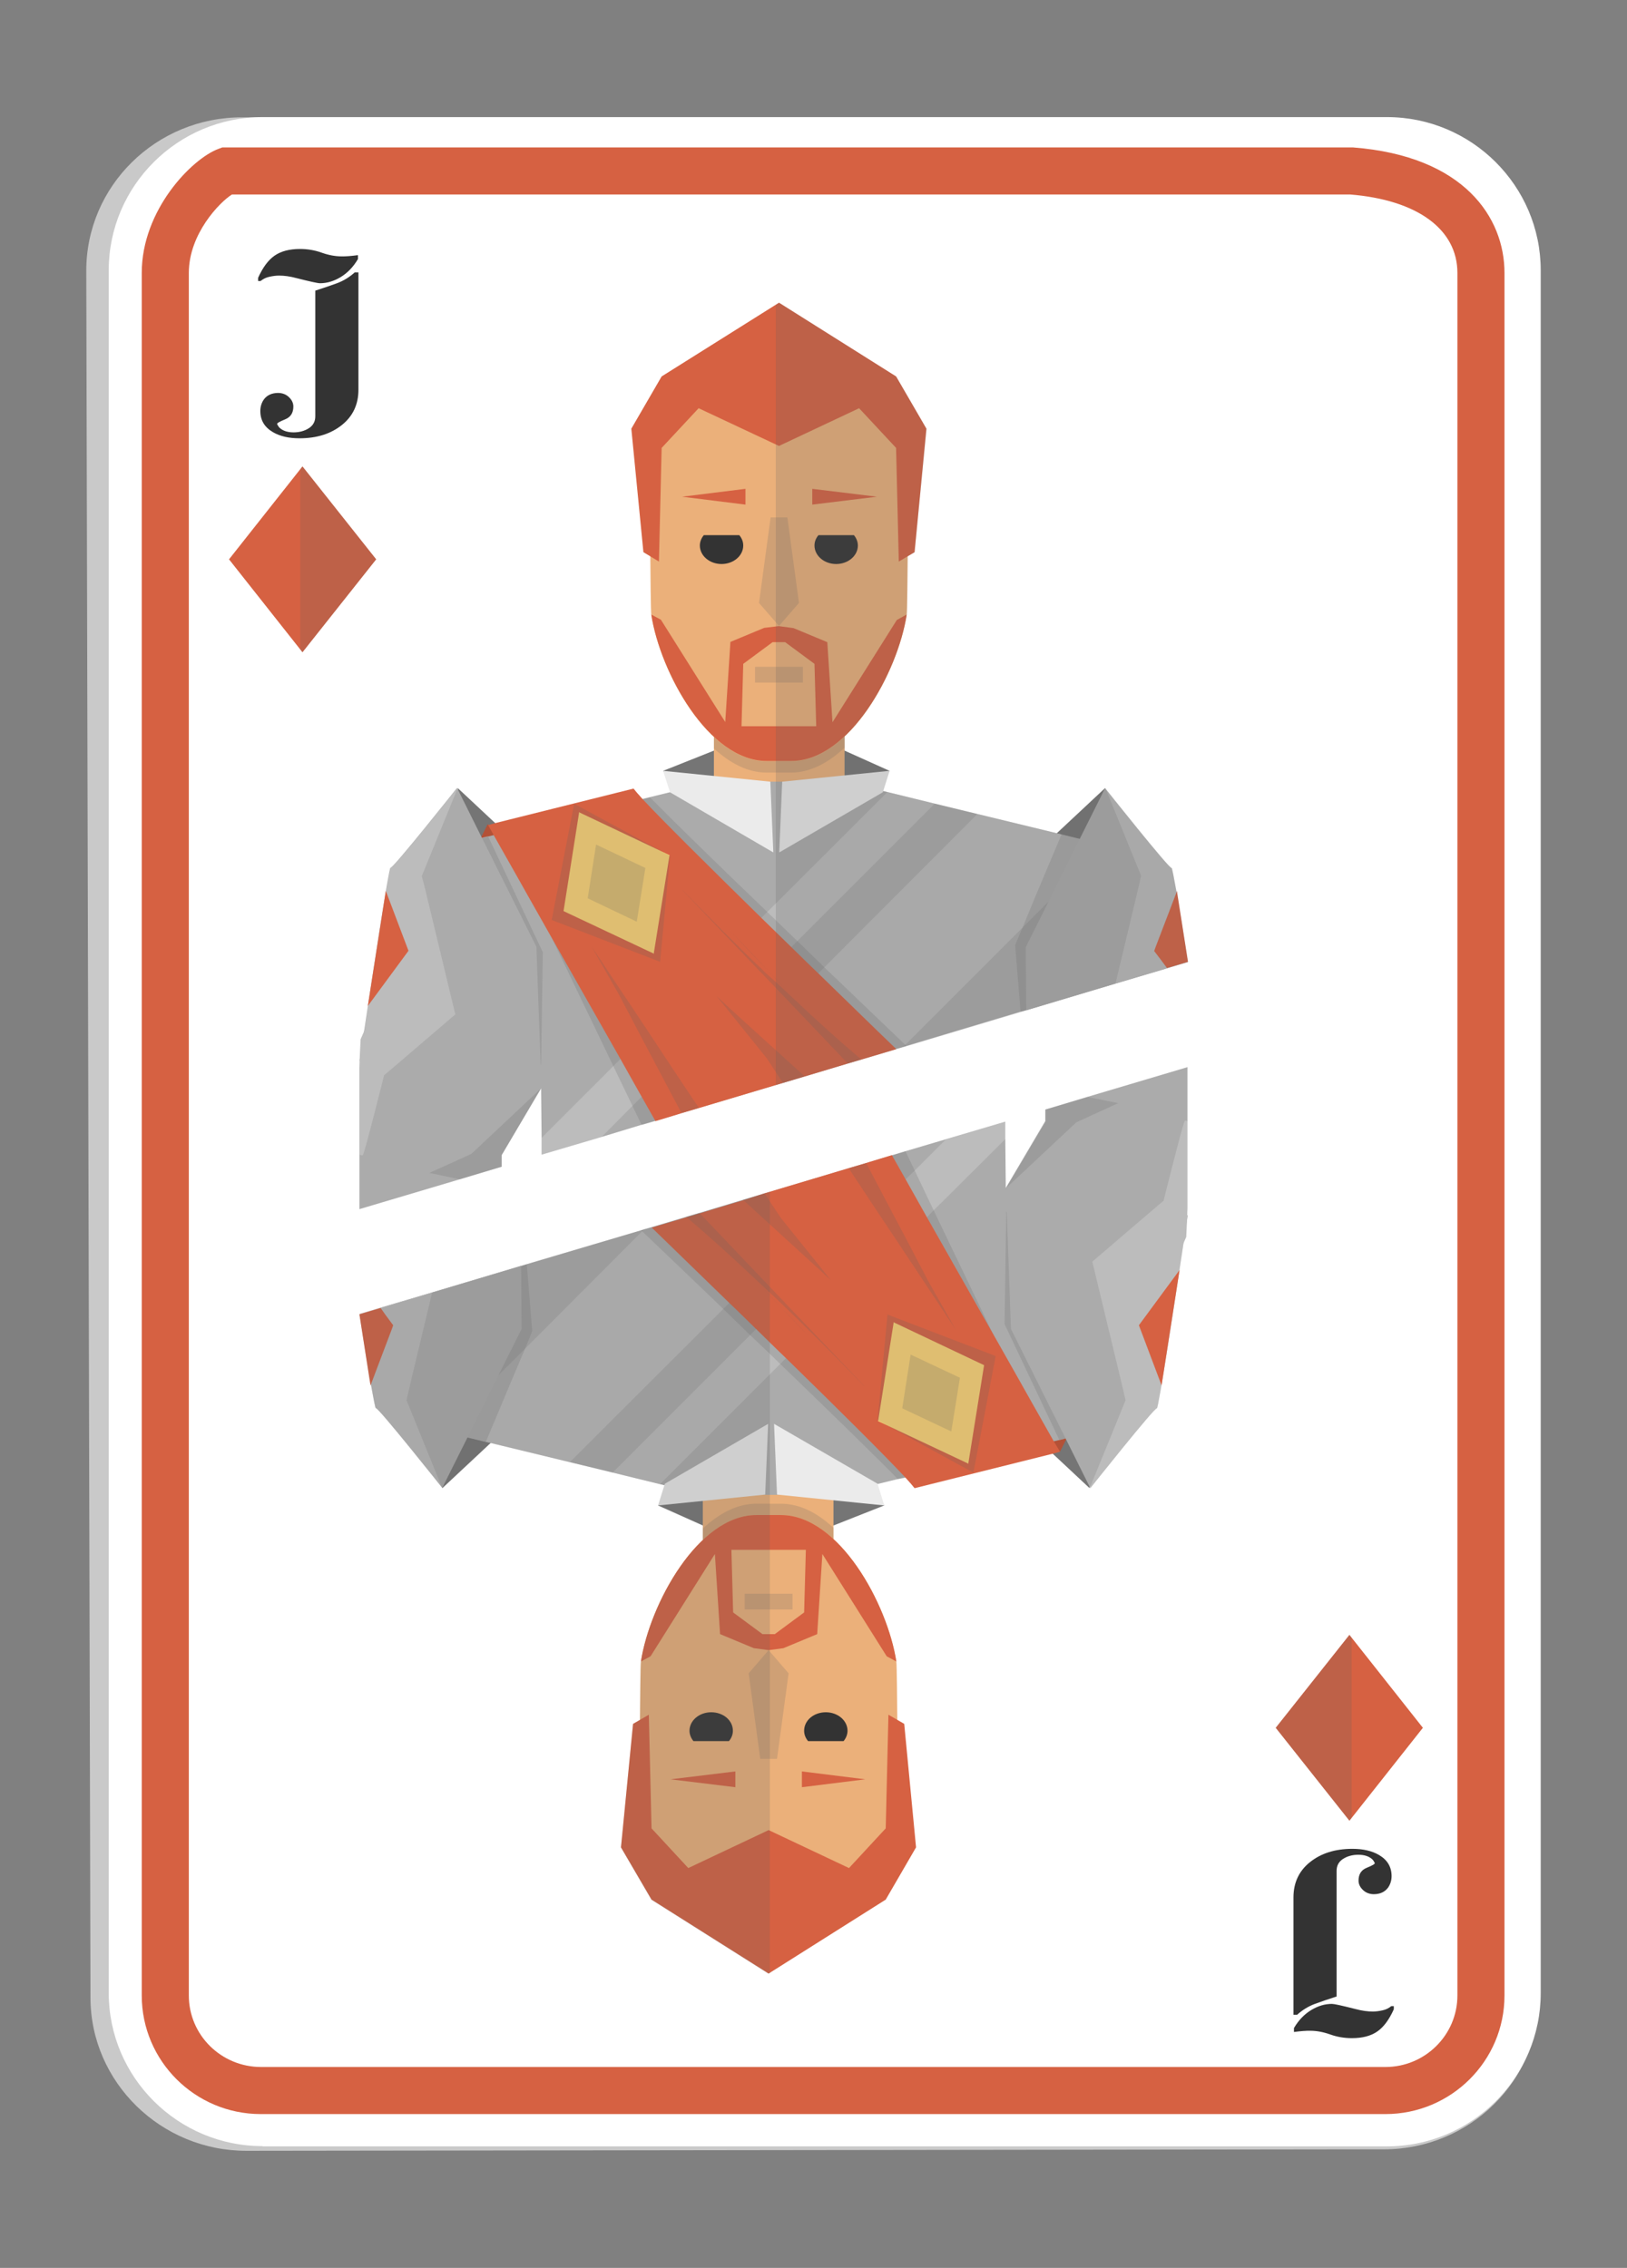 <?xml version="1.0" encoding="utf-8"?>
<!-- Generator: Adobe Illustrator 26.0.3, SVG Export Plug-In . SVG Version: 6.00 Build 0)  -->
<svg version="1.1" id="Layer_1" xmlns="http://www.w3.org/2000/svg" xmlns:xlink="http://www.w3.org/1999/xlink" x="0px" y="0px"
	 viewBox="0 0 66 92" style="enable-background:new 0 0 66 92;" xml:space="preserve">
<rect x="0" y="0" width="66" height="92" fill="#808080" stroke="none"/>
<style type="text/css">
	.st0{fill:#C9C9C9;}
	.st1{fill:#FFFFFF;}
	.st2{fill:#D66142;}
	.st3{opacity:0.2;fill:#616161;}
	.st4{fill:#333333;}
	.st5{fill:#757575;}
	.st6{fill:#EBB07A;}
	.st7{opacity:0.2;}
	.st8{fill:#616161;}
	.st9{fill:#B35137;}
	.st10{fill:#ABABAB;}
	.st11{opacity:0.2;fill:#FFFFFF;}
	.st12{fill:#FFD675;}
	.st13{fill:#EBEBEB;}
</style>
<g>
	<g>
		<path class="st0" d="M10.01,87.25c-3.48,0.01-6.33-2.78-6.34-6.2L3.5,11C3.49,7.55,6.33,4.75,9.83,4.76l46.29,0.09
			c3.48,0.01,6.32,2.81,6.32,6.25v69.89c0,3.42-2.82,6.2-6.3,6.2L10.01,87.25z"/>
		<path class="st1" d="M10.65,87.06c-3.44,0-6.24-2.79-6.24-6.22V10.97c0-3.43,2.8-6.22,6.24-6.22h45.61c3.44,0,6.24,2.79,6.24,6.22
			v69.88c0,3.43-2.8,6.22-6.24,6.22H10.65z"/>
		<g>
			<path class="st2" d="M56.2,85.76H10.58c-2.67,0-4.83-2.16-4.83-4.81V11.07c0-2.55,2.03-4.63,3.11-5.03l0.16-0.06l45.86,0
				c4.53,0.35,6.15,2.86,6.15,5.09v69.88C61.03,83.61,58.86,85.76,56.2,85.76z M9.41,7.89C8.91,8.2,7.66,9.49,7.66,11.07v69.88
				c0,1.6,1.31,2.9,2.93,2.9H56.2c1.61,0,2.92-1.3,2.92-2.9V11.07c0-1.77-1.63-2.96-4.35-3.18H9.41z"/>
		</g>
		<g>
			<polygon class="st2" points="12.27,26.46 9.29,22.69 12.27,18.92 15.26,22.69 			"/>
			<polygon class="st3" points="12.27,18.92 12.18,19.04 12.18,26.34 12.27,26.46 15.26,22.69 			"/>
		</g>
		<g>
			<path class="st4" d="M14.52,10.51c-0.19,0.32-0.42,0.56-0.7,0.73c-0.28,0.17-0.56,0.25-0.84,0.25c-0.09,0-0.41-0.07-0.96-0.21
				c-0.26-0.07-0.49-0.1-0.7-0.1c-0.13,0-0.27,0.02-0.4,0.05c-0.14,0.03-0.25,0.09-0.35,0.17h-0.1v-0.13
				c0.19-0.42,0.41-0.72,0.67-0.9c0.26-0.18,0.6-0.27,1.03-0.27c0.31,0,0.6,0.05,0.88,0.15c0.28,0.1,0.55,0.15,0.81,0.15
				c0.08,0,0.18,0,0.29-0.01c0.11-0.01,0.23-0.02,0.37-0.04V10.51z M14.54,15.81c0,0.59-0.22,1.07-0.67,1.43
				c-0.45,0.36-1.02,0.54-1.72,0.54c-0.43,0-0.79-0.08-1.08-0.25c-0.34-0.2-0.51-0.48-0.51-0.86c0-0.17,0.05-0.33,0.14-0.46
				c0.13-0.18,0.33-0.27,0.58-0.27c0.16,0,0.31,0.05,0.43,0.16c0.12,0.11,0.19,0.24,0.19,0.39c0,0.26-0.11,0.43-0.33,0.52
				c-0.22,0.09-0.33,0.15-0.33,0.19c0.04,0.08,0.08,0.14,0.12,0.17c0.13,0.11,0.31,0.17,0.55,0.17c0.24,0,0.45-0.06,0.62-0.17
				c0.17-0.11,0.26-0.27,0.26-0.48v-5.1c0.31-0.1,0.61-0.2,0.88-0.3c0.27-0.1,0.51-0.25,0.72-0.44h0.15V15.81z"/>
		</g>
		<g>
			<polygon class="st2" points="54.74,66.32 57.72,70.09 54.74,73.86 51.75,70.09 			"/>
			<polygon class="st3" points="54.74,73.86 54.83,73.74 54.83,66.44 54.74,66.32 51.75,70.09 			"/>
		</g>
		<g>
			<path class="st4" d="M52.47,76.97c0-0.59,0.22-1.07,0.67-1.43c0.45-0.36,1.02-0.54,1.72-0.54c0.43,0,0.79,0.08,1.08,0.25
				c0.34,0.2,0.51,0.48,0.51,0.86c0,0.17-0.05,0.33-0.14,0.46c-0.13,0.18-0.33,0.27-0.58,0.27c-0.16,0-0.31-0.05-0.43-0.16
				c-0.12-0.11-0.19-0.24-0.19-0.39c0-0.26,0.11-0.43,0.33-0.52c0.22-0.09,0.33-0.15,0.33-0.19c-0.04-0.08-0.08-0.14-0.12-0.17
				c-0.13-0.11-0.31-0.17-0.55-0.17c-0.24,0-0.45,0.06-0.62,0.17c-0.17,0.11-0.26,0.27-0.26,0.48v5.1c-0.31,0.1-0.61,0.2-0.88,0.3
				c-0.27,0.1-0.51,0.25-0.72,0.44h-0.15V76.97z M52.49,82.27c0.19-0.32,0.42-0.56,0.7-0.73c0.28-0.17,0.56-0.25,0.84-0.25
				c0.09,0,0.41,0.07,0.96,0.21c0.26,0.07,0.49,0.1,0.7,0.1c0.13,0,0.27-0.02,0.4-0.05c0.14-0.03,0.25-0.09,0.35-0.17h0.1v0.13
				c-0.19,0.42-0.41,0.72-0.67,0.9c-0.26,0.18-0.6,0.27-1.03,0.27c-0.31,0-0.6-0.05-0.88-0.15c-0.28-0.1-0.55-0.15-0.81-0.15
				c-0.08,0-0.18,0-0.29,0.01c-0.11,0.01-0.23,0.02-0.37,0.04V82.27z"/>
		</g>
	</g>
	<g>
		<g>
			<g>
				<polygon class="st5" points="28.96,30.45 26.9,31.27 27.38,32.13 35.51,32.03 36.08,31.27 34.26,30.45 				"/>
				<g>
					<rect x="28.96" y="27.91" class="st6" width="5.3" height="5.53"/>
					<path class="st3" d="M34.26,28.98v1.35c-0.65,0.61-1.39,1.01-2.17,1.01h-1c-0.77,0-1.49-0.39-2.13-0.98v-1.32l0.46,0.73
						l0.12-1.84h4.12l0.12,1.84L34.26,28.98z"/>
					<path class="st6" d="M32.1,15.27h-0.5h-0.5c-2.62,0-4.74,1.79-4.74,4c0,0,0.02,5.41,0.06,5.67c0.36,2.33,2.32,5.94,4.68,5.94
						h0.5h0.5c2.36,0,4.32-3.61,4.68-5.94c0.04-0.26,0.06-5.67,0.06-5.67C36.84,17.06,34.71,15.27,32.1,15.27z"/>
					<polygon class="st2" points="36.35,15.27 31.6,12.28 26.84,15.27 25.61,17.39 26.1,22.4 26.73,22.78 26.84,18.17 28.34,16.56 
						31.6,18.09 34.85,16.56 36.35,18.17 36.46,22.78 37.1,22.4 37.58,17.39 					"/>
					<g>
						<path class="st4" d="M28.55,21.71c-0.1,0.12-0.16,0.27-0.16,0.42c0,0.41,0.39,0.75,0.88,0.75c0.49,0,0.88-0.34,0.88-0.75
							c0-0.16-0.06-0.3-0.16-0.42H28.55z"/>
						<polygon class="st3" points="31.94,20.99 31.6,20.99 31.26,20.99 30.79,24.46 31.6,25.39 32.41,24.46 						"/>
						<path class="st4" d="M34.64,21.71c0.1,0.12,0.16,0.27,0.16,0.42c0,0.41-0.39,0.75-0.88,0.75c-0.49,0-0.88-0.34-0.88-0.75
							c0-0.16,0.06-0.3,0.16-0.42H34.64z"/>
					</g>
					<path class="st2" d="M36.38,25.15l-2.61,4.15l-0.21-3.25l-1.37-0.57l-0.6-0.08L31,25.47l-1.37,0.57l-0.21,3.25l-2.61-4.15
						l-0.39-0.21c0.36,2.33,2.32,5.94,4.68,5.94h0.5h0.5c2.36,0,4.32-3.61,4.68-5.94L36.38,25.15z"/>
					<polygon class="st6" points="33.04,26.93 31.85,26.05 31.6,26.05 31.34,26.05 30.15,26.93 30.08,29.46 31.6,29.46 33.11,29.46 
											"/>
					<g class="st7">
						<rect x="30.63" y="27.05" class="st8" width="1.94" height="0.64"/>
					</g>
					<polygon class="st2" points="32.95,19.83 35.57,20.15 32.95,20.47 					"/>
					<polygon class="st2" points="30.24,20.47 27.67,20.15 30.24,19.83 					"/>
				</g>
				<path class="st5" d="M44.83,31.97l-2.01,1.88l-0.88,2.67c0,0,2.98-0.6,3-0.52L44.83,31.97z"/>
				<path class="st5" d="M18.57,31.97l2.01,1.88l0.88,2.67c0,0-2.98-0.6-2.99-0.52L18.57,31.97z"/>
				<path class="st9" d="M19.78,33.44L19.5,34l-0.66,2.14c0,0,3.71-1.03,3.54-0.92L19.78,33.44z"/>
				<polygon class="st10" points="47.24,39.3 45.24,39.9 41.63,40.98 41.4,41.04 36.77,42.43 36.64,42.47 36.36,42.55 34.94,42.97 
					34.4,43.14 32.64,43.66 31.76,43.93 28.35,44.94 27.64,45.15 27.48,45.2 26.58,45.47 26.02,45.63 24.41,46.12 21.97,46.84 
					21.97,46.16 21.95,44.15 20.35,46.86 20.35,47.33 18.65,47.84 14.58,49.05 14.58,43.34 14.59,43.04 14.59,43.02 14.59,43.01 
					14.63,42.16 14.77,41.84 15.57,39.93 16.37,38.04 17.23,36 17.55,35.24 17.91,34.39 18.51,34.24 19.5,34.01 19.55,33.99 
					19.62,33.97 19.74,33.94 19.81,33.93 20.02,33.88 20.31,33.81 20.31,33.81 20.34,33.8 20.49,33.76 23.2,33.11 23.48,33.04 
					23.61,33.01 23.9,32.93 26.07,32.41 26.11,32.4 26.35,32.34 27.17,32.14 27.36,32.1 28.96,31.71 34.26,31.71 35.52,32.02 
					35.83,32.09 36,32.13 37.92,32.6 39.65,33.02 42.87,33.8 43.06,33.85 43.8,34.03 44.83,34.28 44.89,34.29 45.28,34.39 
					46.08,36.39 46.88,38.41 47.11,38.96 				"/>
				<polygon class="st11" points="37.92,32.6 32.34,38.18 32.1,38.42 31.16,39.37 31.15,39.37 29.61,40.91 29.54,40.99 26.86,43.67 
					26.03,44.49 25.65,44.87 25.24,45.28 24.41,46.12 21.97,46.84 21.97,46.16 24.46,43.67 24.88,43.25 25.17,42.96 26.03,42.1 
					26.29,41.84 26.55,41.58 26.66,41.47 29.81,38.32 29.86,38.27 29.98,38.15 29.99,38.14 30.89,37.23 31.12,37 36,32.13 				"/>
				<polygon class="st11" points="44.83,34.28 41.48,37.63 36.73,42.38 36.64,42.47 36.36,42.55 34.94,42.97 34.4,43.14 
					32.64,43.66 31.76,43.93 28.35,44.94 27.64,45.15 27.48,45.2 27.6,45.07 28.1,44.57 30.5,42.18 30.74,41.94 32.03,40.65 
					32.18,40.5 33.44,39.24 39.65,33.02 42.87,33.8 43.06,33.85 43.8,34.03 				"/>
				<path class="st3" d="M36.77,42.43l-0.13,0.04l-0.28,0.08l-1.41,0.42l-0.55,0.16l-1.76,0.53l-0.88,0.26l-3.41,1.02l-0.71,0.21
					l-0.16,0.05l-0.89,0.27l-0.56,0.17l-0.37-0.77l-0.78-1.62l-2.5-5.21l-1.21-2.53l-0.12-0.24l0,0l-0.68-1.41v0l-0.02-0.05
					l0.15-0.03l2.71-0.66l0.29-0.07l0.12-0.03l0.29-0.08l2.17-0.52l0.04-0.01l0.25-0.06c0.77,0.78,2.58,2.56,4.77,4.66
					c0.39,0.38,0.81,0.78,1.22,1.18c0.36,0.35,0.72,0.7,1.09,1.06c1.09,1.04,2.2,2.11,3.29,3.15C36.74,42.4,36.76,42.41,36.77,42.43
					z"/>
				<path class="st2" d="M31.76,43.93l-3.41,1.02l-0.71,0.21l-0.16,0.05l-0.89,0.27l-0.55-0.97l-0.86-1.53l-2.79-4.92l-0.99-1.75
					l-0.41-0.73l-0.95-1.68l-0.24-0.43l0.29-0.08l5.61-1.4c0.06,0.08,0.19,0.23,0.38,0.44c0.79,0.85,2.63,2.67,4.82,4.82
					c0.4,0.39,0.8,0.78,1.21,1.18c0.36,0.35,0.72,0.71,1.09,1.06c1.05,1.02,2.12,2.07,3.16,3.07l-1.41,0.42l-0.55,0.16l-1.76,0.53
					L31.76,43.93z"/>
				<polygon class="st12" points="23.49,32.97 22.86,36.96 26.51,38.68 26.52,38.7 26.52,38.69 26.53,38.69 26.52,38.68 
					27.16,34.69 23.51,32.96 23.5,32.94 23.49,32.96 23.48,32.95 				"/>
				<polygon class="st3" points="23.29,32.61 22.38,37.32 26.76,39.01 26.77,39.03 26.77,39.01 26.79,39.02 26.78,39 27.18,34.72 
					23.3,32.61 23.29,32.59 23.29,32.6 23.28,32.59 				"/>
				<polygon class="st3" points="23.84,36.44 24.18,34.26 26.18,35.21 25.83,37.39 				"/>
				<polygon class="st13" points="26.9,31.27 27.18,32.14 31.37,34.58 31.25,31.71 				"/>
				<polygon class="st13" points="36.08,31.27 35.81,32.14 31.61,34.58 31.73,31.71 				"/>
				<path class="st3" d="M31.16,39.37l0.78,0.83C31.66,39.91,31.39,39.63,31.16,39.37c-0.47-0.47-0.87-0.89-1.17-1.22
					c-0.29-0.31-0.5-0.54-0.62-0.66l0.63,0.66L31.16,39.37z"/>
				<path class="st3" d="M32.18,40.5c0.93,0.88,1.87,1.73,2.76,2.48l-0.55,0.16l-2.37-2.49l-1.05-1.1l-0.12-0.12l-1.05-1.1
					l-2.09-2.19l-0.05-0.06c0.02,0.02,0.03,0.04,0.06,0.06c0.65,0.66,1.37,1.4,2.13,2.15c0.35,0.35,0.72,0.71,1.09,1.06
					c0.04,0.04,0.08,0.08,0.12,0.12C31.44,39.8,31.81,40.15,32.18,40.5z"/>
				<polygon class="st3" points="28.35,44.94 27.64,45.15 27.6,45.07 26.86,43.67 26.03,42.1 25.11,40.35 24,38.4 26.29,41.84 
					27.24,43.28 28.1,44.57 				"/>
				<polygon class="st3" points="32.64,43.66 31.76,43.93 31.11,42.94 30.5,42.18 29.54,40.99 29.07,40.41 29.61,40.91 30.74,41.94 
									"/>
				<polygon class="st3" points="21.95,44.15 20.35,46.86 20.35,47.33 18.65,47.84 17.42,47.58 19.12,46.81 				"/>
				<polygon class="st3" points="47.24,39.3 45.24,39.9 41.63,40.98 41.4,41.04 41.18,38.34 41.48,37.63 41.94,36.51 43.06,33.85 
					43.8,34.03 44.83,34.28 44.89,34.29 45.28,34.39 46.08,36.39 46.88,38.41 47.11,38.96 				"/>
				<path class="st10" d="M45.24,39.9l-3.61,1.08l-0.02-2.56l0.92-1.84l0.1-0.2l1.17-2.35l1.03-2.06c0,0,2.62,3.3,2.7,3.24
					c0.02,0,0.09,0.39,0.2,0.98c0.12,0.73,0.29,1.78,0.45,2.84l-0.84,0.25l-0.09,0.03L45.24,39.9z"/>
				<path class="st3" d="M22.02,38.63l-0.07,4.56l-6.21-1.05c0,0-0.01-0.25,0.03-0.5l1.78-6.39l0.36-0.85l1.64-0.39l0.08-0.02
					l0.12-0.03l0.06-0.01L22.02,38.63z"/>
				<path class="st10" d="M21.95,43.71l-5.86-0.53l-1.5-0.14h0c0,0,0-0.01,0-0.02c0,0,0,0,0-0.01c0.02-0.12,0.08-0.56,0.18-1.18
					c0.33-2.2,1-6.63,1.07-6.63c0.08,0.06,2.7-3.24,2.7-3.24l0.02,0.04l0.99,1.99l2.21,4.42L21.95,43.71z"/>
				<path class="st11" d="M48.18,39.02l-0.84,0.25l-0.09,0.03l-2,0.6l0.84-3.51l0.2-0.86l-1.45-3.57c0,0,2.62,3.3,2.7,3.24
					c0.02,0,0.09,0.39,0.2,0.98C47.84,36.92,48.01,37.97,48.18,39.02z"/>
				<path class="st11" d="M18.55,32.01l-1.44,3.53L17.23,36l1.24,5.15l-2.37,2.03l-0.52,0.44c0,0-0.78,3.13-0.86,3.24
					c-0.02,0.02-0.06,0.01-0.13-0.02v-3.51l0.01-0.29h0c0,0,0-0.01,0-0.02c0,0,0,0,0-0.01l0.04-0.86l0.14-0.32
					c0.33-2.2,1-6.63,1.07-6.63c0.08,0.06,2.7-3.24,2.7-3.24h0.03L18.55,32.01z"/>
				<polygon class="st2" points="15.65,36.14 16.57,38.57 14.92,40.81 				"/>
				<polygon class="st2" points="48.19,39.02 48.18,39.02 47.34,39.27 47.11,38.96 46.82,38.58 46.88,38.41 47.73,36.19 
					47.74,36.14 				"/>
			</g>
			<path class="st3" d="M47.74,36.14l-0.02,0.05c-0.1-0.6-0.18-0.98-0.2-0.98c-0.08,0.06-2.7-3.24-2.7-3.24l-1.96,1.83l-3.22-0.78
				l-1.73-0.42L36,32.13l-0.17-0.04h0l0.26-0.82l-1.82-0.81v-0.59c1.31-1.24,2.27-3.36,2.51-4.93c0.02-0.11,0.03-1.19,0.04-2.37
				l0.28-0.16l0.49-5.01l-1.23-2.12l-4.75-3l-0.14,0.09v31.65l0.3-0.09l0.88-0.26l1.76-0.53l0.55-0.16l1.41-0.42l0.28-0.08
				l0.13-0.04l4.63-1.38l0.23-0.07l3.61-1.08l2-0.6l0.09-0.03l0.84-0.25l0.02,0L47.74,36.14z"/>
		</g>
		<g>
			<g>
				<polygon class="st5" points="33.82,61.88 35.87,61.07 35.4,60.2 27.27,60.3 26.7,61.07 28.51,61.88 				"/>
				<g>
					<rect x="28.51" y="58.89" class="st6" width="5.3" height="5.53"/>
					<path class="st3" d="M28.51,63.36v-1.35C29.16,61.4,29.9,61,30.68,61h1c0.77,0,1.49,0.38,2.13,0.98v1.32l-0.46-0.72l-0.12,1.84
						h-4.12L29,62.58L28.51,63.36z"/>
					<path class="st6" d="M30.68,77.07h0.5h0.5c2.62,0,4.74-1.79,4.74-4c0,0-0.02-5.41-0.06-5.67c-0.36-2.33-2.32-5.94-4.68-5.94
						h-0.5h-0.5c-2.36,0-4.32,3.61-4.68,5.94c-0.04,0.26-0.06,5.67-0.06,5.67C25.94,75.27,28.06,77.07,30.68,77.07z"/>
					<polygon class="st2" points="26.43,77.06 31.18,80.06 35.93,77.06 37.16,74.94 36.68,69.93 36.04,69.56 35.93,74.17 
						34.44,75.78 31.18,74.24 27.92,75.78 26.43,74.17 26.32,69.56 25.68,69.93 25.19,74.94 					"/>
					<g>
						<path class="st4" d="M34.22,70.63c0.1-0.12,0.16-0.27,0.16-0.42c0-0.41-0.39-0.75-0.88-0.75c-0.49,0-0.88,0.33-0.88,0.75
							c0,0.16,0.06,0.3,0.16,0.42H34.22z"/>
						<polygon class="st3" points="30.84,71.35 31.18,71.35 31.52,71.35 31.99,67.88 31.18,66.94 30.37,67.88 						"/>
						<path class="st4" d="M28.13,70.63c-0.1-0.12-0.16-0.27-0.16-0.42c0-0.41,0.39-0.75,0.88-0.75c0.49,0,0.88,0.33,0.88,0.75
							c0,0.16-0.06,0.3-0.16,0.42H28.13z"/>
					</g>
					<path class="st2" d="M26.39,67.19L29,63.04l0.21,3.25l1.37,0.57l0.6,0.08l0.6-0.08l1.37-0.57l0.21-3.25l2.61,4.15l0.39,0.21
						c-0.36-2.33-2.32-5.94-4.68-5.94h-0.5h-0.5c-2.36,0-4.32,3.61-4.68,5.94L26.39,67.19z"/>
					<polygon class="st6" points="29.74,65.41 30.93,66.29 31.18,66.29 31.43,66.29 32.62,65.41 32.69,62.87 31.18,62.87 
						29.67,62.87 					"/>
					<g class="st7">
						<rect x="30.21" y="64.65" class="st8" width="1.94" height="0.64"/>
					</g>
					<polygon class="st2" points="29.83,72.5 27.2,72.18 29.83,71.86 					"/>
					<polygon class="st2" points="32.53,71.86 35.1,72.18 32.53,72.5 					"/>
				</g>
				<path class="st5" d="M17.94,60.37l2.01-1.88l0.88-2.67c0,0-2.98,0.6-2.99,0.52L17.94,60.37z"/>
				<path class="st5" d="M44.2,60.37l-2.01-1.88l-0.88-2.67c0,0,2.98,0.6,3,0.52L44.2,60.37z"/>
				<path class="st9" d="M43,58.89l0.28-0.56l0.66-2.14c0,0-3.71,1.03-3.54,0.92L43,58.89z"/>
				<path class="st10" d="M15.53,53.03l2-0.6l3.61-1.08l0.23-0.07L26,49.91l0.13-0.04l0.28-0.08l1.41-0.42l0.54-0.16l1.76-0.53
					l0.88-0.26l3.41-1.02l0.71-0.21l0.16-0.05l0.89-0.27l0.56-0.17l1.62-0.48l2.43-0.72l0,0.68l0.02,2.01l1.6-2.71v-0.47l1.7-0.51
					l4.07-1.21V49l-0.01,0.29v0.02c0,0,0,0,0,0.01l-0.04,0.86l-0.14,0.32l-0.8,1.91l-0.8,1.9l-0.86,2.03l-0.32,0.76l-0.36,0.86
					l-0.6,0.15l-0.99,0.24l-0.05,0.01l-0.07,0.02l-0.12,0.03l-0.06,0.01l-0.21,0.05l-0.29,0.07h0l-0.03,0.01l-0.15,0.04l-2.71,0.66
					l-0.29,0.07l-0.12,0.03l-0.29,0.08l-2.17,0.52l-0.04,0.01L36.42,60l-0.82,0.2l-0.18,0.05l-1.6,0.39h-5.3l-1.26-0.31l-0.3-0.08
					l-0.17-0.04l-1.92-0.47l-1.73-0.42l-3.22-0.78l-0.19-0.04l-0.74-0.18l-1.03-0.25l-0.06-0.01l-0.39-0.1l-0.8-2.01l-0.8-2.02
					l-0.23-0.55L15.53,53.03z"/>
				<polygon class="st11" points="24.85,59.74 30.43,54.16 30.67,53.92 31.62,52.97 31.63,52.96 33.16,51.43 33.24,51.35 
					35.92,48.67 36.74,47.84 37.12,47.47 37.53,47.06 38.37,46.22 40.8,45.49 40.81,46.18 38.31,48.67 37.89,49.08 37.61,49.37 
					36.75,50.24 36.49,50.5 36.23,50.76 36.11,50.87 32.96,54.02 32.91,54.07 32.79,54.19 32.79,54.19 31.88,55.1 31.65,55.33 
					26.78,60.2 				"/>
				<polygon class="st11" points="17.94,58.06 21.3,54.71 26.05,49.95 26.13,49.87 26.42,49.78 27.83,49.36 28.37,49.2 30.14,48.67 
					31.01,48.41 34.43,47.39 35.14,47.18 35.3,47.14 35.18,47.26 34.67,47.76 32.28,50.16 32.03,50.4 30.74,51.69 30.59,51.84 
					29.34,53.1 23.12,59.31 19.9,58.54 19.71,58.49 18.97,58.31 				"/>
				<path class="st3" d="M26,49.91l0.13-0.04l0.28-0.08l1.41-0.42l0.54-0.16l1.76-0.53l0.88-0.26l3.41-1.02l0.71-0.21l0.16-0.05
					l0.89-0.27l0.56-0.17l0.37,0.77l0.77,1.62l2.5,5.21l1.21,2.53l0.11,0.24l0.01,0l0.68,1.41v0l0.02,0.04l-0.15,0.04l-2.71,0.66
					l-0.29,0.07l-0.12,0.03l-0.29,0.08l-2.17,0.52l-0.04,0.01L36.42,60c-0.77-0.79-2.58-2.56-4.77-4.67
					c-0.39-0.38-0.81-0.78-1.22-1.17c-0.36-0.35-0.72-0.7-1.09-1.06c-1.08-1.04-2.2-2.11-3.29-3.15
					C26.04,49.94,26.02,49.93,26,49.91z"/>
				<path class="st2" d="M31.01,48.41l3.41-1.02l0.71-0.21l0.16-0.05l0.89-0.27l0.55,0.97l0.86,1.53l2.79,4.92l0.99,1.75l0.41,0.73
					l0.95,1.68L43,58.89l-0.29,0.08l-5.61,1.4c-0.06-0.08-0.19-0.23-0.38-0.44c-0.79-0.85-2.63-2.68-4.82-4.82
					c-0.4-0.38-0.8-0.78-1.21-1.18c-0.36-0.35-0.72-0.71-1.09-1.06c-1.05-1.02-2.12-2.06-3.16-3.07l1.41-0.42l0.54-0.16l1.76-0.53
					L31.01,48.41z"/>
				<polygon class="st12" points="39.28,59.37 39.92,55.38 36.27,53.65 36.26,53.63 36.26,53.65 36.24,53.64 36.25,53.66 
					35.62,57.65 39.27,59.37 39.28,59.39 39.28,59.38 39.29,59.39 				"/>
				<polygon class="st3" points="39.49,59.72 40.39,55.01 36.01,53.33 36,53.31 36,53.32 35.99,53.32 36,53.34 35.6,57.61 
					39.47,59.73 39.48,59.75 39.48,59.73 39.5,59.74 				"/>
				<polygon class="st3" points="38.94,55.89 38.59,58.07 36.6,57.13 36.94,54.95 				"/>
				<polygon class="st13" points="35.87,61.07 35.6,60.19 31.4,57.76 31.52,60.63 				"/>
				<polygon class="st13" points="26.7,61.07 26.97,60.19 31.16,57.76 31.04,60.63 				"/>
				<path class="st3" d="M31.62,52.97l-0.78-0.83C31.12,52.43,31.38,52.7,31.62,52.97c0.47,0.47,0.87,0.89,1.17,1.22
					c0.29,0.31,0.51,0.54,0.62,0.66l-0.62-0.66L31.62,52.97z"/>
				<path class="st3" d="M30.59,51.84c-0.93-0.88-1.87-1.73-2.76-2.48l0.54-0.16l2.37,2.49l1.05,1.1l0.11,0.12l1.05,1.1l2.09,2.19
					l0.05,0.06c-0.02-0.02-0.04-0.04-0.06-0.06c-0.65-0.67-1.37-1.4-2.13-2.15c-0.35-0.35-0.72-0.71-1.09-1.06
					c-0.04-0.04-0.08-0.08-0.12-0.12C31.33,52.54,30.97,52.19,30.59,51.84z"/>
				<polygon class="st3" points="34.43,47.39 35.14,47.18 35.18,47.26 35.92,48.67 36.75,50.24 37.66,51.98 38.77,53.94 36.49,50.5 
					35.53,49.06 34.67,47.76 				"/>
				<polygon class="st3" points="30.14,48.67 31.01,48.41 31.67,49.4 32.28,50.16 33.24,51.35 33.7,51.93 33.16,51.43 32.03,50.4 
									"/>
				<polygon class="st3" points="40.82,48.19 42.43,45.48 42.43,45.01 44.12,44.5 45.36,44.75 43.66,45.53 				"/>
				<polygon class="st3" points="15.53,53.03 17.53,52.43 21.14,51.36 21.37,51.29 21.59,54 21.3,54.71 20.83,55.82 19.71,58.49 
					18.97,58.31 17.94,58.06 17.88,58.05 17.49,57.95 16.69,55.94 15.89,53.93 15.66,53.37 				"/>
				<path class="st10" d="M17.53,52.43l3.61-1.08l0.02,2.56l-0.92,1.84l-0.1,0.2l-1.17,2.35l-1.03,2.06c0,0-2.62-3.3-2.7-3.24
					c-0.02,0-0.09-0.39-0.2-0.98c-0.12-0.73-0.29-1.78-0.45-2.84l0.84-0.25l0.09-0.03L17.53,52.43z"/>
				<path class="st3" d="M40.75,53.71l0.07-4.55l6.21,1.05c0,0,0.01,0.25-0.03,0.5l-1.78,6.39l-0.36,0.86l-1.64,0.39l-0.07,0.02
					l-0.12,0.03l-0.06,0.01L40.75,53.71z"/>
				<path class="st10" d="M40.82,48.63l5.86,0.53l1.5,0.14h0c0,0,0,0.01,0,0.02c0,0,0,0,0,0.01c-0.02,0.12-0.09,0.56-0.18,1.17
					c-0.33,2.2-1,6.63-1.07,6.63c-0.08-0.06-2.7,3.24-2.7,3.24l-0.02-0.04l-0.99-1.99l-2.21-4.43L40.82,48.63z"/>
				<path class="st11" d="M14.6,53.31l0.84-0.25l0.09-0.03l2-0.6l-0.84,3.51l-0.2,0.86l1.45,3.57c0,0-2.62-3.3-2.7-3.24
					c-0.02,0-0.09-0.39-0.2-0.98C14.93,55.42,14.76,54.37,14.6,53.31z"/>
				<path class="st11" d="M44.22,60.33l1.44-3.53l-0.11-0.47l-1.24-5.15l2.37-2.03l0.52-0.44c0,0,0.78-3.13,0.86-3.24
					c0.02-0.02,0.06-0.01,0.13,0.02V49l-0.01,0.29h0c0,0,0,0.01,0,0.02c0,0,0,0,0,0.01l-0.04,0.86l-0.14,0.32
					c-0.33,2.2-1,6.63-1.07,6.63c-0.08-0.06-2.7,3.24-2.7,3.24H44.2L44.22,60.33z"/>
				<polygon class="st2" points="47.12,56.2 46.2,53.76 47.85,51.52 				"/>
				<polygon class="st2" points="14.58,53.32 14.6,53.31 15.44,53.06 15.66,53.37 15.95,53.76 15.89,53.93 15.05,56.15 15.03,56.2 
									"/>
			</g>
			<path class="st3" d="M31.24,48.34l-0.22,0.07l-0.88,0.26l-1.76,0.53l-0.54,0.16l-1.41,0.42l-0.28,0.08L26,49.91l-4.63,1.38
				l-0.23,0.07l-3.61,1.08l-2,0.6l-0.09,0.03l-0.84,0.25l-0.02,0l0.45,2.88l0.02-0.05c0.1,0.6,0.18,0.98,0.2,0.98
				c0.08-0.06,2.7,3.24,2.7,3.24l1.96-1.83l3.22,0.78l1.73,0.42l1.92,0.47l0.17,0.04h0l-0.26,0.83l1.82,0.81v0.59
				c-1.31,1.24-2.27,3.36-2.51,4.92c-0.02,0.11-0.03,1.19-0.04,2.37l-0.28,0.17l-0.49,5.01l1.23,2.12l4.75,3l0.06-0.04V48.34z"/>
		</g>
	</g>
</g>
</svg>
